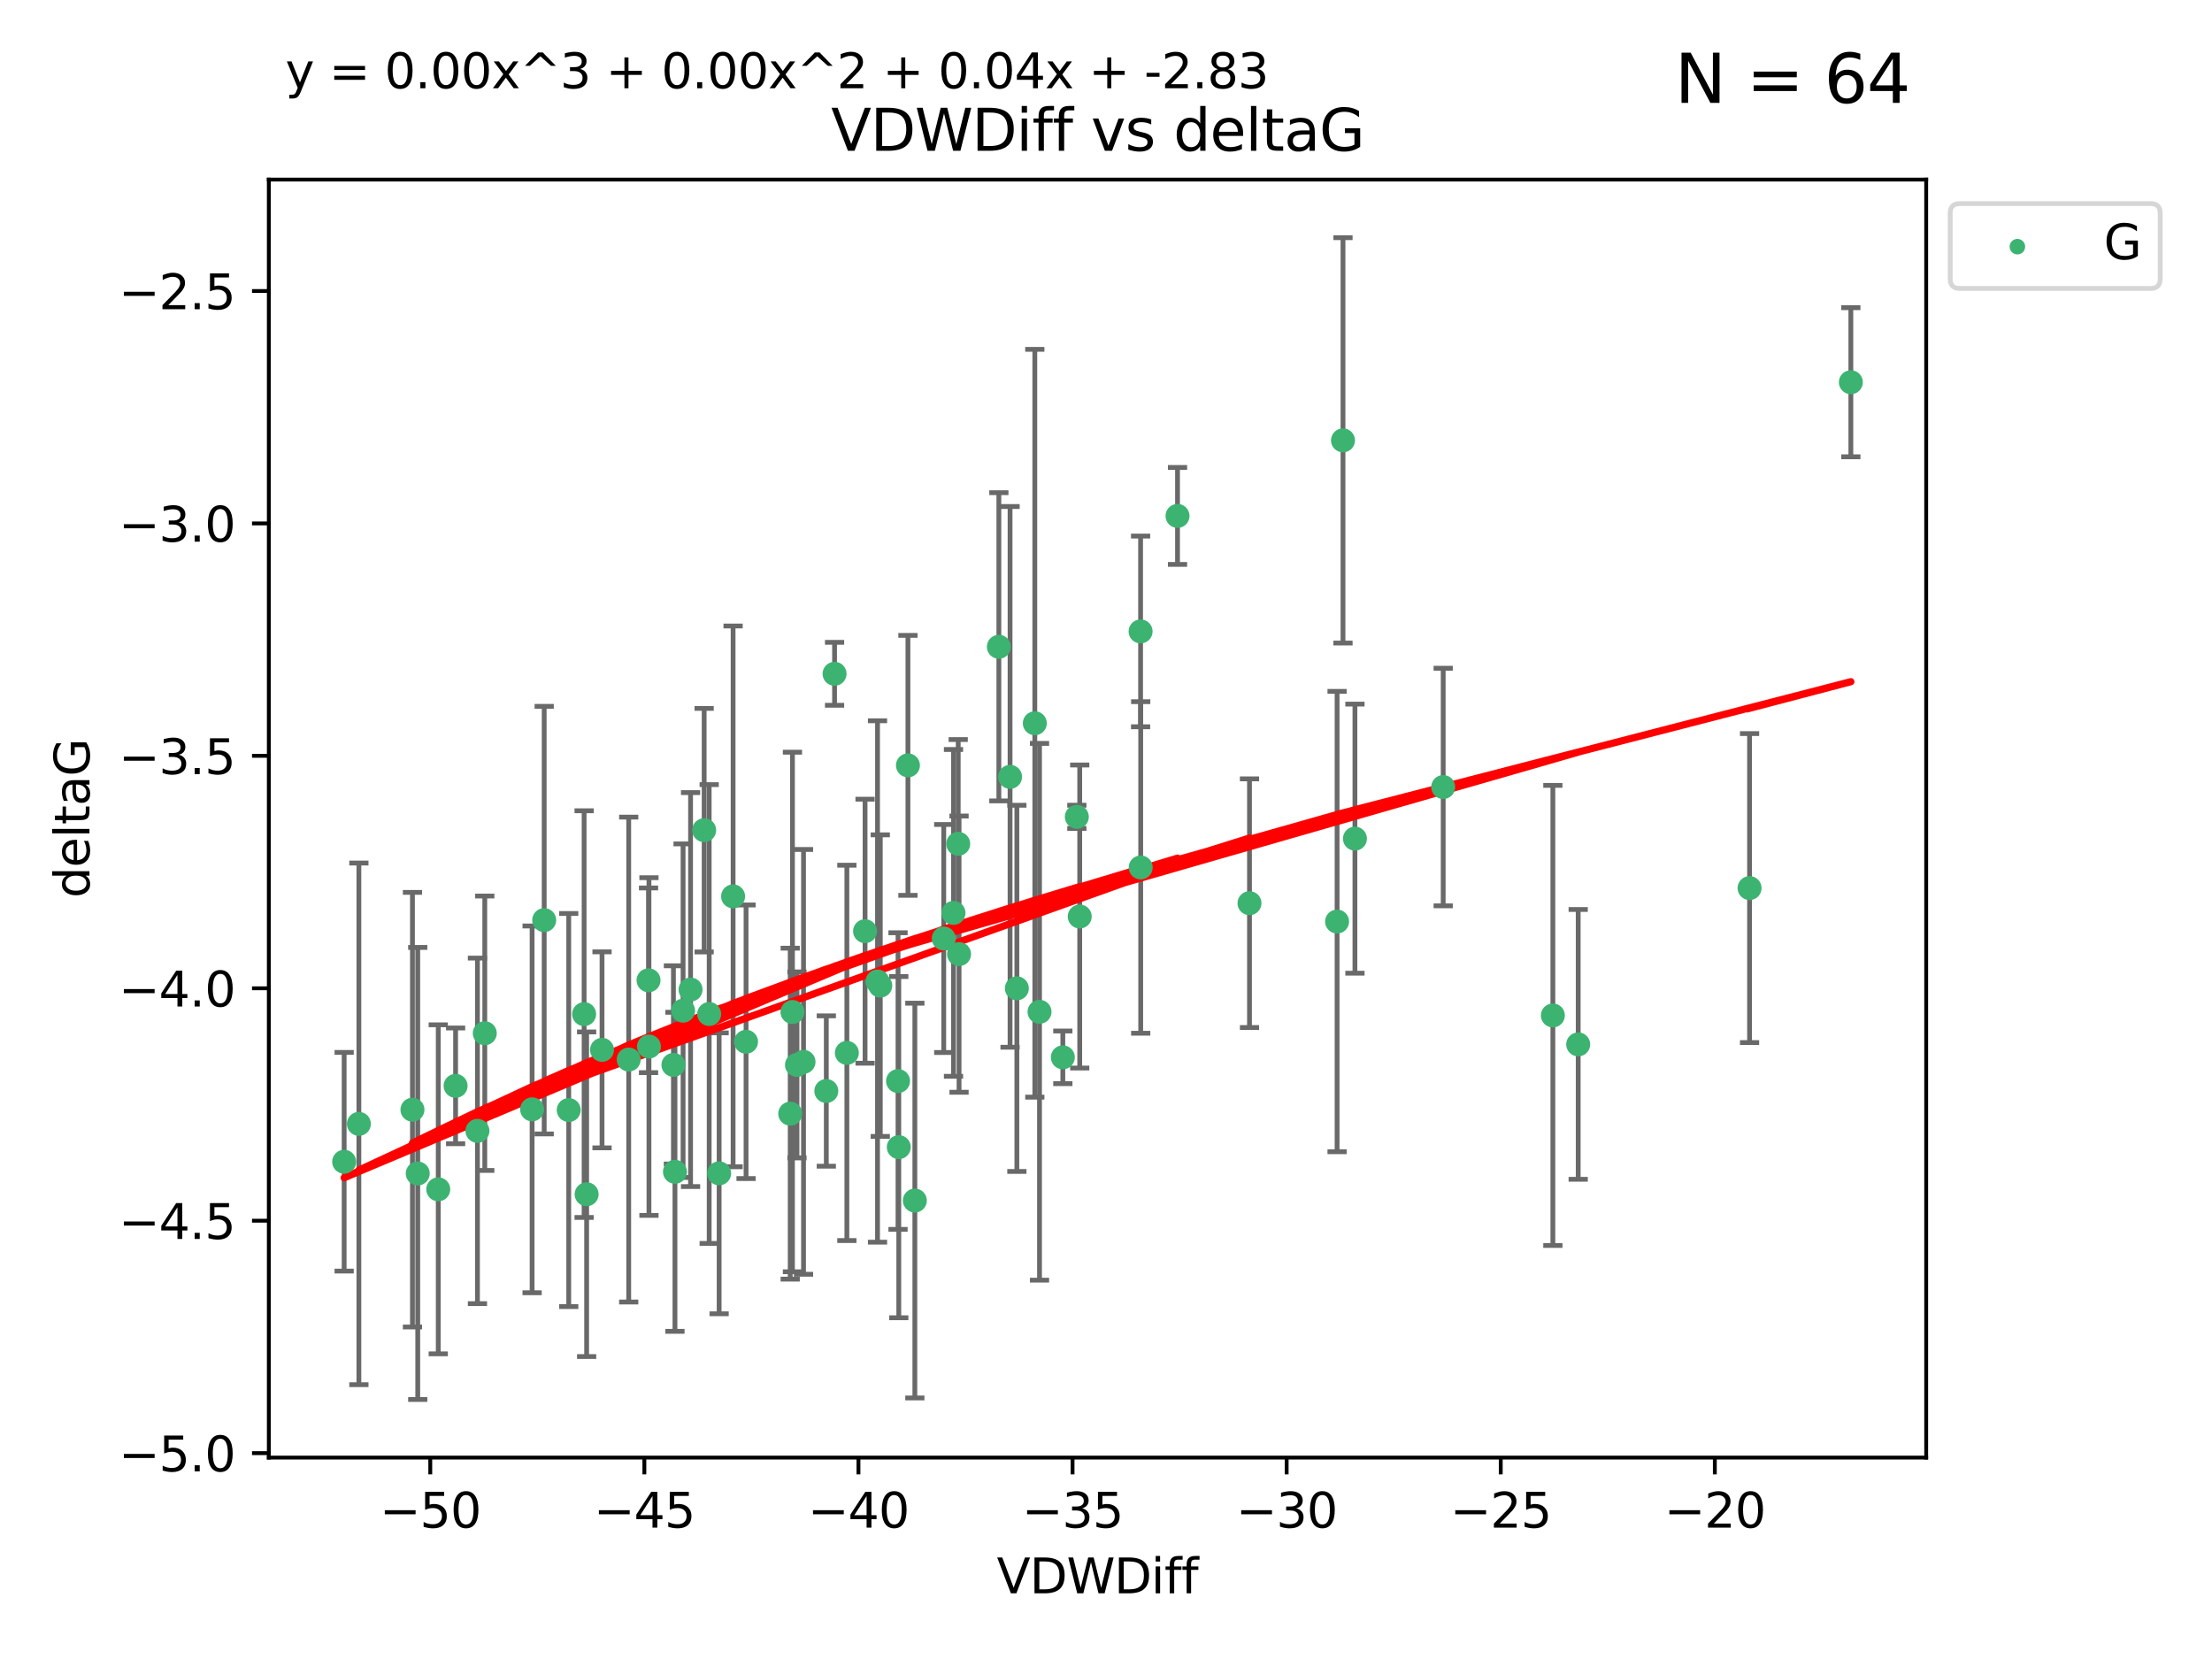 <?xml version="1.0" encoding="utf-8" standalone="no"?>
<!DOCTYPE svg PUBLIC "-//W3C//DTD SVG 1.1//EN"
  "http://www.w3.org/Graphics/SVG/1.1/DTD/svg11.dtd">
<svg xmlns:xlink="http://www.w3.org/1999/xlink" width="460.8pt" height="345.6pt" viewBox="0 0 460.8 345.6" xmlns="http://www.w3.org/2000/svg" version="1.1">
 <defs>
  <style type="text/css">*{stroke-linejoin: round; stroke-linecap: butt}</style>
 </defs>
 <g id="figure_1">
  <g id="patch_1">
   <path d="M 0 345.6 
L 460.8 345.6 
L 460.8 0 
L 0 0 
z
" style="fill: #ffffff"/>
  </g>
  <g id="axes_1">
   <g id="patch_2">
    <path d="M 56 303.64 
L 401.26 303.64 
L 401.26 37.411 
L 56 37.411 
z
" style="fill: #ffffff"/>
   </g>
   <g id="PathCollection_1">
    <defs>
     <path id="m1d4389c6a2" d="M 0 1.118 
C 0.297 1.118 0.581 1 0.791 0.791 
C 1 0.581 1.118 0.297 1.118 0 
C 1.118 -0.297 1 -0.581 0.791 -0.791 
C 0.581 -1 0.297 -1.118 0 -1.118 
C -0.297 -1.118 -0.581 -1 -0.791 -0.791 
C -1 -0.581 -1.118 -0.297 -1.118 0 
C -1.118 0.297 -1 0.581 -0.791 0.791 
C -0.581 1 -0.297 1.118 0 1.118 
z
" style="stroke: #3cb371"/>
    </defs>
    <g clip-path="url(#p4279c9189e)">
     <use xlink:href="#m1d4389c6a2" x="140.288" y="221.839" style="fill: #3cb371; stroke: #3cb371"/>
     <use xlink:href="#m1d4389c6a2" x="87.023" y="244.454" style="fill: #3cb371; stroke: #3cb371"/>
     <use xlink:href="#m1d4389c6a2" x="99.461" y="235.581" style="fill: #3cb371; stroke: #3cb371"/>
     <use xlink:href="#m1d4389c6a2" x="143.857" y="206.146" style="fill: #3cb371; stroke: #3cb371"/>
     <use xlink:href="#m1d4389c6a2" x="135.191" y="218.017" style="fill: #3cb371; stroke: #3cb371"/>
     <use xlink:href="#m1d4389c6a2" x="130.972" y="220.725" style="fill: #3cb371; stroke: #3cb371"/>
     <use xlink:href="#m1d4389c6a2" x="74.762" y="234.121" style="fill: #3cb371; stroke: #3cb371"/>
     <use xlink:href="#m1d4389c6a2" x="166.025" y="221.839" style="fill: #3cb371; stroke: #3cb371"/>
     <use xlink:href="#m1d4389c6a2" x="187.233" y="238.972" style="fill: #3cb371; stroke: #3cb371"/>
     <use xlink:href="#m1d4389c6a2" x="71.694" y="242.013" style="fill: #3cb371; stroke: #3cb371"/>
     <use xlink:href="#m1d4389c6a2" x="142.299" y="210.541" style="fill: #3cb371; stroke: #3cb371"/>
     <use xlink:href="#m1d4389c6a2" x="140.607" y="244.106" style="fill: #3cb371; stroke: #3cb371"/>
     <use xlink:href="#m1d4389c6a2" x="110.846" y="231.1" style="fill: #3cb371; stroke: #3cb371"/>
     <use xlink:href="#m1d4389c6a2" x="91.296" y="247.757" style="fill: #3cb371; stroke: #3cb371"/>
     <use xlink:href="#m1d4389c6a2" x="152.717" y="186.729" style="fill: #3cb371; stroke: #3cb371"/>
     <use xlink:href="#m1d4389c6a2" x="180.207" y="193.984" style="fill: #3cb371; stroke: #3cb371"/>
     <use xlink:href="#m1d4389c6a2" x="165.082" y="210.816" style="fill: #3cb371; stroke: #3cb371"/>
     <use xlink:href="#m1d4389c6a2" x="125.414" y="218.701" style="fill: #3cb371; stroke: #3cb371"/>
     <use xlink:href="#m1d4389c6a2" x="85.921" y="231.169" style="fill: #3cb371; stroke: #3cb371"/>
     <use xlink:href="#m1d4389c6a2" x="155.416" y="217.019" style="fill: #3cb371; stroke: #3cb371"/>
     <use xlink:href="#m1d4389c6a2" x="167.389" y="221.206" style="fill: #3cb371; stroke: #3cb371"/>
     <use xlink:href="#m1d4389c6a2" x="187.077" y="225.206" style="fill: #3cb371; stroke: #3cb371"/>
     <use xlink:href="#m1d4389c6a2" x="113.366" y="191.682" style="fill: #3cb371; stroke: #3cb371"/>
     <use xlink:href="#m1d4389c6a2" x="118.477" y="231.244" style="fill: #3cb371; stroke: #3cb371"/>
     <use xlink:href="#m1d4389c6a2" x="147.735" y="211.237" style="fill: #3cb371; stroke: #3cb371"/>
     <use xlink:href="#m1d4389c6a2" x="146.689" y="172.942" style="fill: #3cb371; stroke: #3cb371"/>
     <use xlink:href="#m1d4389c6a2" x="172.135" y="227.278" style="fill: #3cb371; stroke: #3cb371"/>
     <use xlink:href="#m1d4389c6a2" x="100.987" y="215.242" style="fill: #3cb371; stroke: #3cb371"/>
     <use xlink:href="#m1d4389c6a2" x="164.616" y="231.996" style="fill: #3cb371; stroke: #3cb371"/>
     <use xlink:href="#m1d4389c6a2" x="260.291" y="188.152" style="fill: #3cb371; stroke: #3cb371"/>
     <use xlink:href="#m1d4389c6a2" x="94.91" y="226.203" style="fill: #3cb371; stroke: #3cb371"/>
     <use xlink:href="#m1d4389c6a2" x="121.682" y="211.258" style="fill: #3cb371; stroke: #3cb371"/>
     <use xlink:href="#m1d4389c6a2" x="122.206" y="248.785" style="fill: #3cb371; stroke: #3cb371"/>
     <use xlink:href="#m1d4389c6a2" x="149.809" y="244.427" style="fill: #3cb371; stroke: #3cb371"/>
     <use xlink:href="#m1d4389c6a2" x="224.926" y="190.925" style="fill: #3cb371; stroke: #3cb371"/>
     <use xlink:href="#m1d4389c6a2" x="208.082" y="134.737" style="fill: #3cb371; stroke: #3cb371"/>
     <use xlink:href="#m1d4389c6a2" x="237.606" y="131.536" style="fill: #3cb371; stroke: #3cb371"/>
     <use xlink:href="#m1d4389c6a2" x="182.802" y="204.459" style="fill: #3cb371; stroke: #3cb371"/>
     <use xlink:href="#m1d4389c6a2" x="221.407" y="220.259" style="fill: #3cb371; stroke: #3cb371"/>
     <use xlink:href="#m1d4389c6a2" x="199.79" y="198.764" style="fill: #3cb371; stroke: #3cb371"/>
     <use xlink:href="#m1d4389c6a2" x="176.417" y="219.335" style="fill: #3cb371; stroke: #3cb371"/>
     <use xlink:href="#m1d4389c6a2" x="190.58" y="250.1" style="fill: #3cb371; stroke: #3cb371"/>
     <use xlink:href="#m1d4389c6a2" x="237.63" y="180.705" style="fill: #3cb371; stroke: #3cb371"/>
     <use xlink:href="#m1d4389c6a2" x="196.599" y="195.507" style="fill: #3cb371; stroke: #3cb371"/>
     <use xlink:href="#m1d4389c6a2" x="135.102" y="204.216" style="fill: #3cb371; stroke: #3cb371"/>
     <use xlink:href="#m1d4389c6a2" x="211.831" y="205.891" style="fill: #3cb371; stroke: #3cb371"/>
     <use xlink:href="#m1d4389c6a2" x="183.379" y="205.324" style="fill: #3cb371; stroke: #3cb371"/>
     <use xlink:href="#m1d4389c6a2" x="300.644" y="163.954" style="fill: #3cb371; stroke: #3cb371"/>
     <use xlink:href="#m1d4389c6a2" x="199.614" y="175.78" style="fill: #3cb371; stroke: #3cb371"/>
     <use xlink:href="#m1d4389c6a2" x="215.57" y="150.666" style="fill: #3cb371; stroke: #3cb371"/>
     <use xlink:href="#m1d4389c6a2" x="328.768" y="217.565" style="fill: #3cb371; stroke: #3cb371"/>
     <use xlink:href="#m1d4389c6a2" x="173.855" y="140.365" style="fill: #3cb371; stroke: #3cb371"/>
     <use xlink:href="#m1d4389c6a2" x="245.299" y="107.475" style="fill: #3cb371; stroke: #3cb371"/>
     <use xlink:href="#m1d4389c6a2" x="198.632" y="190.172" style="fill: #3cb371; stroke: #3cb371"/>
     <use xlink:href="#m1d4389c6a2" x="210.414" y="161.836" style="fill: #3cb371; stroke: #3cb371"/>
     <use xlink:href="#m1d4389c6a2" x="189.14" y="159.439" style="fill: #3cb371; stroke: #3cb371"/>
     <use xlink:href="#m1d4389c6a2" x="224.324" y="170.16" style="fill: #3cb371; stroke: #3cb371"/>
     <use xlink:href="#m1d4389c6a2" x="216.551" y="210.775" style="fill: #3cb371; stroke: #3cb371"/>
     <use xlink:href="#m1d4389c6a2" x="279.769" y="91.737" style="fill: #3cb371; stroke: #3cb371"/>
     <use xlink:href="#m1d4389c6a2" x="278.539" y="191.977" style="fill: #3cb371; stroke: #3cb371"/>
     <use xlink:href="#m1d4389c6a2" x="323.49" y="211.534" style="fill: #3cb371; stroke: #3cb371"/>
     <use xlink:href="#m1d4389c6a2" x="282.259" y="174.704" style="fill: #3cb371; stroke: #3cb371"/>
     <use xlink:href="#m1d4389c6a2" x="385.566" y="79.626" style="fill: #3cb371; stroke: #3cb371"/>
     <use xlink:href="#m1d4389c6a2" x="364.466" y="185.004" style="fill: #3cb371; stroke: #3cb371"/>
    </g>
   </g>
   <g id="matplotlib.axis_1">
    <g id="xtick_1">
     <g id="line2d_1">
      <defs>
       <path id="mc6b9c4110a" d="M 0 0 
L 0 3.5 
" style="stroke: #000000; stroke-width: 0.8"/>
      </defs>
      <g>
       <use xlink:href="#mc6b9c4110a" x="89.633" y="303.64" style="stroke: #000000; stroke-width: 0.8"/>
      </g>
     </g>
     <g id="text_1">
      <!-- −50 -->
      <g transform="translate(79.08 318.238)scale(0.1 -0.1)">
       <defs>
        <path id="DejaVuSans-2212" d="M 678 2272 
L 4684 2272 
L 4684 1741 
L 678 1741 
L 678 2272 
z
" transform="scale(0.016)"/>
        <path id="DejaVuSans-35" d="M 691 4666 
L 3169 4666 
L 3169 4134 
L 1269 4134 
L 1269 2991 
Q 1406 3038 1543 3061 
Q 1681 3084 1819 3084 
Q 2600 3084 3056 2656 
Q 3513 2228 3513 1497 
Q 3513 744 3044 326 
Q 2575 -91 1722 -91 
Q 1428 -91 1123 -41 
Q 819 9 494 109 
L 494 744 
Q 775 591 1075 516 
Q 1375 441 1709 441 
Q 2250 441 2565 725 
Q 2881 1009 2881 1497 
Q 2881 1984 2565 2268 
Q 2250 2553 1709 2553 
Q 1456 2553 1204 2497 
Q 953 2441 691 2322 
L 691 4666 
z
" transform="scale(0.016)"/>
        <path id="DejaVuSans-30" d="M 2034 4250 
Q 1547 4250 1301 3770 
Q 1056 3291 1056 2328 
Q 1056 1369 1301 889 
Q 1547 409 2034 409 
Q 2525 409 2770 889 
Q 3016 1369 3016 2328 
Q 3016 3291 2770 3770 
Q 2525 4250 2034 4250 
z
M 2034 4750 
Q 2819 4750 3233 4129 
Q 3647 3509 3647 2328 
Q 3647 1150 3233 529 
Q 2819 -91 2034 -91 
Q 1250 -91 836 529 
Q 422 1150 422 2328 
Q 422 3509 836 4129 
Q 1250 4750 2034 4750 
z
" transform="scale(0.016)"/>
       </defs>
       <use xlink:href="#DejaVuSans-2212"/>
       <use xlink:href="#DejaVuSans-35" x="83.789"/>
       <use xlink:href="#DejaVuSans-30" x="147.412"/>
      </g>
     </g>
    </g>
    <g id="xtick_2">
     <g id="line2d_2">
      <g>
       <use xlink:href="#mc6b9c4110a" x="134.232" y="303.64" style="stroke: #000000; stroke-width: 0.8"/>
      </g>
     </g>
     <g id="text_2">
      <!-- −45 -->
      <g transform="translate(123.68 318.238)scale(0.1 -0.1)">
       <defs>
        <path id="DejaVuSans-34" d="M 2419 4116 
L 825 1625 
L 2419 1625 
L 2419 4116 
z
M 2253 4666 
L 3047 4666 
L 3047 1625 
L 3713 1625 
L 3713 1100 
L 3047 1100 
L 3047 0 
L 2419 0 
L 2419 1100 
L 313 1100 
L 313 1709 
L 2253 4666 
z
" transform="scale(0.016)"/>
       </defs>
       <use xlink:href="#DejaVuSans-2212"/>
       <use xlink:href="#DejaVuSans-34" x="83.789"/>
       <use xlink:href="#DejaVuSans-35" x="147.412"/>
      </g>
     </g>
    </g>
    <g id="xtick_3">
     <g id="line2d_3">
      <g>
       <use xlink:href="#mc6b9c4110a" x="178.832" y="303.64" style="stroke: #000000; stroke-width: 0.8"/>
      </g>
     </g>
     <g id="text_3">
      <!-- −40 -->
      <g transform="translate(168.28 318.238)scale(0.1 -0.1)">
       <use xlink:href="#DejaVuSans-2212"/>
       <use xlink:href="#DejaVuSans-34" x="83.789"/>
       <use xlink:href="#DejaVuSans-30" x="147.412"/>
      </g>
     </g>
    </g>
    <g id="xtick_4">
     <g id="line2d_4">
      <g>
       <use xlink:href="#mc6b9c4110a" x="223.432" y="303.64" style="stroke: #000000; stroke-width: 0.8"/>
      </g>
     </g>
     <g id="text_4">
      <!-- −35 -->
      <g transform="translate(212.88 318.238)scale(0.1 -0.1)">
       <defs>
        <path id="DejaVuSans-33" d="M 2597 2516 
Q 3050 2419 3304 2112 
Q 3559 1806 3559 1356 
Q 3559 666 3084 287 
Q 2609 -91 1734 -91 
Q 1441 -91 1130 -33 
Q 819 25 488 141 
L 488 750 
Q 750 597 1062 519 
Q 1375 441 1716 441 
Q 2309 441 2620 675 
Q 2931 909 2931 1356 
Q 2931 1769 2642 2001 
Q 2353 2234 1838 2234 
L 1294 2234 
L 1294 2753 
L 1863 2753 
Q 2328 2753 2575 2939 
Q 2822 3125 2822 3475 
Q 2822 3834 2567 4026 
Q 2313 4219 1838 4219 
Q 1578 4219 1281 4162 
Q 984 4106 628 3988 
L 628 4550 
Q 988 4650 1302 4700 
Q 1616 4750 1894 4750 
Q 2613 4750 3031 4423 
Q 3450 4097 3450 3541 
Q 3450 3153 3228 2886 
Q 3006 2619 2597 2516 
z
" transform="scale(0.016)"/>
       </defs>
       <use xlink:href="#DejaVuSans-2212"/>
       <use xlink:href="#DejaVuSans-33" x="83.789"/>
       <use xlink:href="#DejaVuSans-35" x="147.412"/>
      </g>
     </g>
    </g>
    <g id="xtick_5">
     <g id="line2d_5">
      <g>
       <use xlink:href="#mc6b9c4110a" x="268.032" y="303.64" style="stroke: #000000; stroke-width: 0.8"/>
      </g>
     </g>
     <g id="text_5">
      <!-- −30 -->
      <g transform="translate(257.479 318.238)scale(0.1 -0.1)">
       <use xlink:href="#DejaVuSans-2212"/>
       <use xlink:href="#DejaVuSans-33" x="83.789"/>
       <use xlink:href="#DejaVuSans-30" x="147.412"/>
      </g>
     </g>
    </g>
    <g id="xtick_6">
     <g id="line2d_6">
      <g>
       <use xlink:href="#mc6b9c4110a" x="312.631" y="303.64" style="stroke: #000000; stroke-width: 0.8"/>
      </g>
     </g>
     <g id="text_6">
      <!-- −25 -->
      <g transform="translate(302.079 318.238)scale(0.1 -0.1)">
       <defs>
        <path id="DejaVuSans-32" d="M 1228 531 
L 3431 531 
L 3431 0 
L 469 0 
L 469 531 
Q 828 903 1448 1529 
Q 2069 2156 2228 2338 
Q 2531 2678 2651 2914 
Q 2772 3150 2772 3378 
Q 2772 3750 2511 3984 
Q 2250 4219 1831 4219 
Q 1534 4219 1204 4116 
Q 875 4013 500 3803 
L 500 4441 
Q 881 4594 1212 4672 
Q 1544 4750 1819 4750 
Q 2544 4750 2975 4387 
Q 3406 4025 3406 3419 
Q 3406 3131 3298 2873 
Q 3191 2616 2906 2266 
Q 2828 2175 2409 1742 
Q 1991 1309 1228 531 
z
" transform="scale(0.016)"/>
       </defs>
       <use xlink:href="#DejaVuSans-2212"/>
       <use xlink:href="#DejaVuSans-32" x="83.789"/>
       <use xlink:href="#DejaVuSans-35" x="147.412"/>
      </g>
     </g>
    </g>
    <g id="xtick_7">
     <g id="line2d_7">
      <g>
       <use xlink:href="#mc6b9c4110a" x="357.231" y="303.64" style="stroke: #000000; stroke-width: 0.8"/>
      </g>
     </g>
     <g id="text_7">
      <!-- −20 -->
      <g transform="translate(346.679 318.238)scale(0.1 -0.1)">
       <use xlink:href="#DejaVuSans-2212"/>
       <use xlink:href="#DejaVuSans-32" x="83.789"/>
       <use xlink:href="#DejaVuSans-30" x="147.412"/>
      </g>
     </g>
    </g>
    <g id="text_8">
     <!-- VDWDiff -->
     <g transform="translate(207.657 331.917)scale(0.1 -0.1)">
      <defs>
       <path id="DejaVuSans-56" d="M 1831 0 
L 50 4666 
L 709 4666 
L 2188 738 
L 3669 4666 
L 4325 4666 
L 2547 0 
L 1831 0 
z
" transform="scale(0.016)"/>
       <path id="DejaVuSans-44" d="M 1259 4147 
L 1259 519 
L 2022 519 
Q 2988 519 3436 956 
Q 3884 1394 3884 2338 
Q 3884 3275 3436 3711 
Q 2988 4147 2022 4147 
L 1259 4147 
z
M 628 4666 
L 1925 4666 
Q 3281 4666 3915 4102 
Q 4550 3538 4550 2338 
Q 4550 1131 3912 565 
Q 3275 0 1925 0 
L 628 0 
L 628 4666 
z
" transform="scale(0.016)"/>
       <path id="DejaVuSans-57" d="M 213 4666 
L 850 4666 
L 1831 722 
L 2809 4666 
L 3519 4666 
L 4500 722 
L 5478 4666 
L 6119 4666 
L 4947 0 
L 4153 0 
L 3169 4050 
L 2175 0 
L 1381 0 
L 213 4666 
z
" transform="scale(0.016)"/>
       <path id="DejaVuSans-69" d="M 603 3500 
L 1178 3500 
L 1178 0 
L 603 0 
L 603 3500 
z
M 603 4863 
L 1178 4863 
L 1178 4134 
L 603 4134 
L 603 4863 
z
" transform="scale(0.016)"/>
       <path id="DejaVuSans-66" d="M 2375 4863 
L 2375 4384 
L 1825 4384 
Q 1516 4384 1395 4259 
Q 1275 4134 1275 3809 
L 1275 3500 
L 2222 3500 
L 2222 3053 
L 1275 3053 
L 1275 0 
L 697 0 
L 697 3053 
L 147 3053 
L 147 3500 
L 697 3500 
L 697 3744 
Q 697 4328 969 4595 
Q 1241 4863 1831 4863 
L 2375 4863 
z
" transform="scale(0.016)"/>
      </defs>
      <use xlink:href="#DejaVuSans-56"/>
      <use xlink:href="#DejaVuSans-44" x="68.408"/>
      <use xlink:href="#DejaVuSans-57" x="145.41"/>
      <use xlink:href="#DejaVuSans-44" x="244.287"/>
      <use xlink:href="#DejaVuSans-69" x="321.289"/>
      <use xlink:href="#DejaVuSans-66" x="349.072"/>
      <use xlink:href="#DejaVuSans-66" x="384.277"/>
     </g>
    </g>
   </g>
   <g id="matplotlib.axis_2">
    <g id="ytick_1">
     <g id="line2d_8">
      <defs>
       <path id="mb379859c62" d="M 0 0 
L -3.5 0 
" style="stroke: #000000; stroke-width: 0.8"/>
      </defs>
      <g>
       <use xlink:href="#mb379859c62" x="56" y="302.714" style="stroke: #000000; stroke-width: 0.8"/>
      </g>
     </g>
     <g id="text_9">
      <!-- −5.0 -->
      <g transform="translate(24.717 306.513)scale(0.1 -0.1)">
       <defs>
        <path id="DejaVuSans-2e" d="M 684 794 
L 1344 794 
L 1344 0 
L 684 0 
L 684 794 
z
" transform="scale(0.016)"/>
       </defs>
       <use xlink:href="#DejaVuSans-2212"/>
       <use xlink:href="#DejaVuSans-35" x="83.789"/>
       <use xlink:href="#DejaVuSans-2e" x="147.412"/>
       <use xlink:href="#DejaVuSans-30" x="179.199"/>
      </g>
     </g>
    </g>
    <g id="ytick_2">
     <g id="line2d_9">
      <g>
       <use xlink:href="#mb379859c62" x="56" y="254.295" style="stroke: #000000; stroke-width: 0.8"/>
      </g>
     </g>
     <g id="text_10">
      <!-- −4.5 -->
      <g transform="translate(24.717 258.094)scale(0.1 -0.1)">
       <use xlink:href="#DejaVuSans-2212"/>
       <use xlink:href="#DejaVuSans-34" x="83.789"/>
       <use xlink:href="#DejaVuSans-2e" x="147.412"/>
       <use xlink:href="#DejaVuSans-35" x="179.199"/>
      </g>
     </g>
    </g>
    <g id="ytick_3">
     <g id="line2d_10">
      <g>
       <use xlink:href="#mb379859c62" x="56" y="205.876" style="stroke: #000000; stroke-width: 0.8"/>
      </g>
     </g>
     <g id="text_11">
      <!-- −4.0 -->
      <g transform="translate(24.717 209.675)scale(0.1 -0.1)">
       <use xlink:href="#DejaVuSans-2212"/>
       <use xlink:href="#DejaVuSans-34" x="83.789"/>
       <use xlink:href="#DejaVuSans-2e" x="147.412"/>
       <use xlink:href="#DejaVuSans-30" x="179.199"/>
      </g>
     </g>
    </g>
    <g id="ytick_4">
     <g id="line2d_11">
      <g>
       <use xlink:href="#mb379859c62" x="56" y="157.456" style="stroke: #000000; stroke-width: 0.8"/>
      </g>
     </g>
     <g id="text_12">
      <!-- −3.5 -->
      <g transform="translate(24.717 161.256)scale(0.1 -0.1)">
       <use xlink:href="#DejaVuSans-2212"/>
       <use xlink:href="#DejaVuSans-33" x="83.789"/>
       <use xlink:href="#DejaVuSans-2e" x="147.412"/>
       <use xlink:href="#DejaVuSans-35" x="179.199"/>
      </g>
     </g>
    </g>
    <g id="ytick_5">
     <g id="line2d_12">
      <g>
       <use xlink:href="#mb379859c62" x="56" y="109.037" style="stroke: #000000; stroke-width: 0.8"/>
      </g>
     </g>
     <g id="text_13">
      <!-- −3.0 -->
      <g transform="translate(24.717 112.837)scale(0.1 -0.1)">
       <use xlink:href="#DejaVuSans-2212"/>
       <use xlink:href="#DejaVuSans-33" x="83.789"/>
       <use xlink:href="#DejaVuSans-2e" x="147.412"/>
       <use xlink:href="#DejaVuSans-30" x="179.199"/>
      </g>
     </g>
    </g>
    <g id="ytick_6">
     <g id="line2d_13">
      <g>
       <use xlink:href="#mb379859c62" x="56" y="60.618" style="stroke: #000000; stroke-width: 0.8"/>
      </g>
     </g>
     <g id="text_14">
      <!-- −2.5 -->
      <g transform="translate(24.717 64.417)scale(0.1 -0.1)">
       <use xlink:href="#DejaVuSans-2212"/>
       <use xlink:href="#DejaVuSans-32" x="83.789"/>
       <use xlink:href="#DejaVuSans-2e" x="147.412"/>
       <use xlink:href="#DejaVuSans-35" x="179.199"/>
      </g>
     </g>
    </g>
    <g id="text_15">
     <!-- deltaG -->
     <g transform="translate(18.637 187.064)rotate(-90)scale(0.1 -0.1)">
      <defs>
       <path id="DejaVuSans-64" d="M 2906 2969 
L 2906 4863 
L 3481 4863 
L 3481 0 
L 2906 0 
L 2906 525 
Q 2725 213 2448 61 
Q 2172 -91 1784 -91 
Q 1150 -91 751 415 
Q 353 922 353 1747 
Q 353 2572 751 3078 
Q 1150 3584 1784 3584 
Q 2172 3584 2448 3432 
Q 2725 3281 2906 2969 
z
M 947 1747 
Q 947 1113 1208 752 
Q 1469 391 1925 391 
Q 2381 391 2643 752 
Q 2906 1113 2906 1747 
Q 2906 2381 2643 2742 
Q 2381 3103 1925 3103 
Q 1469 3103 1208 2742 
Q 947 2381 947 1747 
z
" transform="scale(0.016)"/>
       <path id="DejaVuSans-65" d="M 3597 1894 
L 3597 1613 
L 953 1613 
Q 991 1019 1311 708 
Q 1631 397 2203 397 
Q 2534 397 2845 478 
Q 3156 559 3463 722 
L 3463 178 
Q 3153 47 2828 -22 
Q 2503 -91 2169 -91 
Q 1331 -91 842 396 
Q 353 884 353 1716 
Q 353 2575 817 3079 
Q 1281 3584 2069 3584 
Q 2775 3584 3186 3129 
Q 3597 2675 3597 1894 
z
M 3022 2063 
Q 3016 2534 2758 2815 
Q 2500 3097 2075 3097 
Q 1594 3097 1305 2825 
Q 1016 2553 972 2059 
L 3022 2063 
z
" transform="scale(0.016)"/>
       <path id="DejaVuSans-6c" d="M 603 4863 
L 1178 4863 
L 1178 0 
L 603 0 
L 603 4863 
z
" transform="scale(0.016)"/>
       <path id="DejaVuSans-74" d="M 1172 4494 
L 1172 3500 
L 2356 3500 
L 2356 3053 
L 1172 3053 
L 1172 1153 
Q 1172 725 1289 603 
Q 1406 481 1766 481 
L 2356 481 
L 2356 0 
L 1766 0 
Q 1100 0 847 248 
Q 594 497 594 1153 
L 594 3053 
L 172 3053 
L 172 3500 
L 594 3500 
L 594 4494 
L 1172 4494 
z
" transform="scale(0.016)"/>
       <path id="DejaVuSans-61" d="M 2194 1759 
Q 1497 1759 1228 1600 
Q 959 1441 959 1056 
Q 959 750 1161 570 
Q 1363 391 1709 391 
Q 2188 391 2477 730 
Q 2766 1069 2766 1631 
L 2766 1759 
L 2194 1759 
z
M 3341 1997 
L 3341 0 
L 2766 0 
L 2766 531 
Q 2569 213 2275 61 
Q 1981 -91 1556 -91 
Q 1019 -91 701 211 
Q 384 513 384 1019 
Q 384 1609 779 1909 
Q 1175 2209 1959 2209 
L 2766 2209 
L 2766 2266 
Q 2766 2663 2505 2880 
Q 2244 3097 1772 3097 
Q 1472 3097 1187 3025 
Q 903 2953 641 2809 
L 641 3341 
Q 956 3463 1253 3523 
Q 1550 3584 1831 3584 
Q 2591 3584 2966 3190 
Q 3341 2797 3341 1997 
z
" transform="scale(0.016)"/>
       <path id="DejaVuSans-47" d="M 3809 666 
L 3809 1919 
L 2778 1919 
L 2778 2438 
L 4434 2438 
L 4434 434 
Q 4069 175 3628 42 
Q 3188 -91 2688 -91 
Q 1594 -91 976 548 
Q 359 1188 359 2328 
Q 359 3472 976 4111 
Q 1594 4750 2688 4750 
Q 3144 4750 3555 4637 
Q 3966 4525 4313 4306 
L 4313 3634 
Q 3963 3931 3569 4081 
Q 3175 4231 2741 4231 
Q 1884 4231 1454 3753 
Q 1025 3275 1025 2328 
Q 1025 1384 1454 906 
Q 1884 428 2741 428 
Q 3075 428 3337 486 
Q 3600 544 3809 666 
z
" transform="scale(0.016)"/>
      </defs>
      <use xlink:href="#DejaVuSans-64"/>
      <use xlink:href="#DejaVuSans-65" x="63.477"/>
      <use xlink:href="#DejaVuSans-6c" x="125"/>
      <use xlink:href="#DejaVuSans-74" x="152.783"/>
      <use xlink:href="#DejaVuSans-61" x="191.992"/>
      <use xlink:href="#DejaVuSans-47" x="253.271"/>
     </g>
    </g>
   </g>
   <g id="LineCollection_1">
    <path d="M 140.288 242.486 
L 140.288 201.192 
" clip-path="url(#p4279c9189e)" style="fill: none; stroke: #696969"/>
    <path d="M 87.023 291.539 
L 87.023 197.37 
" clip-path="url(#p4279c9189e)" style="fill: none; stroke: #696969"/>
    <path d="M 99.461 271.571 
L 99.461 199.591 
" clip-path="url(#p4279c9189e)" style="fill: none; stroke: #696969"/>
    <path d="M 143.857 247.18 
L 143.857 165.112 
" clip-path="url(#p4279c9189e)" style="fill: none; stroke: #696969"/>
    <path d="M 135.191 253.19 
L 135.191 182.843 
" clip-path="url(#p4279c9189e)" style="fill: none; stroke: #696969"/>
    <path d="M 130.972 271.233 
L 130.972 170.216 
" clip-path="url(#p4279c9189e)" style="fill: none; stroke: #696969"/>
    <path d="M 74.762 288.458 
L 74.762 179.784 
" clip-path="url(#p4279c9189e)" style="fill: none; stroke: #696969"/>
    <path d="M 166.025 241.213 
L 166.025 202.465 
" clip-path="url(#p4279c9189e)" style="fill: none; stroke: #696969"/>
    <path d="M 187.233 274.512 
L 187.233 203.431 
" clip-path="url(#p4279c9189e)" style="fill: none; stroke: #696969"/>
    <path d="M 71.694 264.791 
L 71.694 219.236 
" clip-path="url(#p4279c9189e)" style="fill: none; stroke: #696969"/>
    <path d="M 142.299 245.285 
L 142.299 175.796 
" clip-path="url(#p4279c9189e)" style="fill: none; stroke: #696969"/>
    <path d="M 140.607 277.338 
L 140.607 210.875 
" clip-path="url(#p4279c9189e)" style="fill: none; stroke: #696969"/>
    <path d="M 110.846 269.304 
L 110.846 192.895 
" clip-path="url(#p4279c9189e)" style="fill: none; stroke: #696969"/>
    <path d="M 91.296 282.027 
L 91.296 213.486 
" clip-path="url(#p4279c9189e)" style="fill: none; stroke: #696969"/>
    <path d="M 152.717 243.055 
L 152.717 130.404 
" clip-path="url(#p4279c9189e)" style="fill: none; stroke: #696969"/>
    <path d="M 180.207 221.488 
L 180.207 166.48 
" clip-path="url(#p4279c9189e)" style="fill: none; stroke: #696969"/>
    <path d="M 165.082 264.935 
L 165.082 156.697 
" clip-path="url(#p4279c9189e)" style="fill: none; stroke: #696969"/>
    <path d="M 125.414 239.121 
L 125.414 198.282 
" clip-path="url(#p4279c9189e)" style="fill: none; stroke: #696969"/>
    <path d="M 85.921 276.437 
L 85.921 185.901 
" clip-path="url(#p4279c9189e)" style="fill: none; stroke: #696969"/>
    <path d="M 155.416 245.515 
L 155.416 188.524 
" clip-path="url(#p4279c9189e)" style="fill: none; stroke: #696969"/>
    <path d="M 167.389 265.453 
L 167.389 176.958 
" clip-path="url(#p4279c9189e)" style="fill: none; stroke: #696969"/>
    <path d="M 187.077 256.103 
L 187.077 194.31 
" clip-path="url(#p4279c9189e)" style="fill: none; stroke: #696969"/>
    <path d="M 113.366 236.221 
L 113.366 147.143 
" clip-path="url(#p4279c9189e)" style="fill: none; stroke: #696969"/>
    <path d="M 118.477 272.186 
L 118.477 190.302 
" clip-path="url(#p4279c9189e)" style="fill: none; stroke: #696969"/>
    <path d="M 147.735 259.022 
L 147.735 163.451 
" clip-path="url(#p4279c9189e)" style="fill: none; stroke: #696969"/>
    <path d="M 146.689 198.311 
L 146.689 147.573 
" clip-path="url(#p4279c9189e)" style="fill: none; stroke: #696969"/>
    <path d="M 172.135 242.937 
L 172.135 211.62 
" clip-path="url(#p4279c9189e)" style="fill: none; stroke: #696969"/>
    <path d="M 100.987 243.822 
L 100.987 186.661 
" clip-path="url(#p4279c9189e)" style="fill: none; stroke: #696969"/>
    <path d="M 164.616 266.465 
L 164.616 197.526 
" clip-path="url(#p4279c9189e)" style="fill: none; stroke: #696969"/>
    <path d="M 260.291 214.056 
L 260.291 162.249 
" clip-path="url(#p4279c9189e)" style="fill: none; stroke: #696969"/>
    <path d="M 94.91 238.261 
L 94.91 214.145 
" clip-path="url(#p4279c9189e)" style="fill: none; stroke: #696969"/>
    <path d="M 121.682 253.617 
L 121.682 168.899 
" clip-path="url(#p4279c9189e)" style="fill: none; stroke: #696969"/>
    <path d="M 122.206 282.594 
L 122.206 214.976 
" clip-path="url(#p4279c9189e)" style="fill: none; stroke: #696969"/>
    <path d="M 149.809 273.681 
L 149.809 215.173 
" clip-path="url(#p4279c9189e)" style="fill: none; stroke: #696969"/>
    <path d="M 224.926 222.489 
L 224.926 159.361 
" clip-path="url(#p4279c9189e)" style="fill: none; stroke: #696969"/>
    <path d="M 208.082 166.836 
L 208.082 102.638 
" clip-path="url(#p4279c9189e)" style="fill: none; stroke: #696969"/>
    <path d="M 237.606 151.399 
L 237.606 111.672 
" clip-path="url(#p4279c9189e)" style="fill: none; stroke: #696969"/>
    <path d="M 182.802 258.768 
L 182.802 150.151 
" clip-path="url(#p4279c9189e)" style="fill: none; stroke: #696969"/>
    <path d="M 221.407 225.744 
L 221.407 214.775 
" clip-path="url(#p4279c9189e)" style="fill: none; stroke: #696969"/>
    <path d="M 199.79 227.537 
L 199.79 169.991 
" clip-path="url(#p4279c9189e)" style="fill: none; stroke: #696969"/>
    <path d="M 176.417 258.429 
L 176.417 180.24 
" clip-path="url(#p4279c9189e)" style="fill: none; stroke: #696969"/>
    <path d="M 190.58 291.218 
L 190.58 208.983 
" clip-path="url(#p4279c9189e)" style="fill: none; stroke: #696969"/>
    <path d="M 237.63 215.241 
L 237.63 146.169 
" clip-path="url(#p4279c9189e)" style="fill: none; stroke: #696969"/>
    <path d="M 196.599 219.255 
L 196.599 171.758 
" clip-path="url(#p4279c9189e)" style="fill: none; stroke: #696969"/>
    <path d="M 135.102 223.451 
L 135.102 184.98 
" clip-path="url(#p4279c9189e)" style="fill: none; stroke: #696969"/>
    <path d="M 211.831 244.031 
L 211.831 167.751 
" clip-path="url(#p4279c9189e)" style="fill: none; stroke: #696969"/>
    <path d="M 183.379 236.737 
L 183.379 173.91 
" clip-path="url(#p4279c9189e)" style="fill: none; stroke: #696969"/>
    <path d="M 300.644 188.697 
L 300.644 139.212 
" clip-path="url(#p4279c9189e)" style="fill: none; stroke: #696969"/>
    <path d="M 199.614 197.499 
L 199.614 154.062 
" clip-path="url(#p4279c9189e)" style="fill: none; stroke: #696969"/>
    <path d="M 215.57 228.555 
L 215.57 72.778 
" clip-path="url(#p4279c9189e)" style="fill: none; stroke: #696969"/>
    <path d="M 328.768 245.666 
L 328.768 189.464 
" clip-path="url(#p4279c9189e)" style="fill: none; stroke: #696969"/>
    <path d="M 173.855 146.921 
L 173.855 133.808 
" clip-path="url(#p4279c9189e)" style="fill: none; stroke: #696969"/>
    <path d="M 245.299 117.575 
L 245.299 97.375 
" clip-path="url(#p4279c9189e)" style="fill: none; stroke: #696969"/>
    <path d="M 198.632 224.211 
L 198.632 156.133 
" clip-path="url(#p4279c9189e)" style="fill: none; stroke: #696969"/>
    <path d="M 210.414 218.157 
L 210.414 105.515 
" clip-path="url(#p4279c9189e)" style="fill: none; stroke: #696969"/>
    <path d="M 189.14 186.517 
L 189.14 132.36 
" clip-path="url(#p4279c9189e)" style="fill: none; stroke: #696969"/>
    <path d="M 224.324 172.577 
L 224.324 167.743 
" clip-path="url(#p4279c9189e)" style="fill: none; stroke: #696969"/>
    <path d="M 216.551 266.683 
L 216.551 154.866 
" clip-path="url(#p4279c9189e)" style="fill: none; stroke: #696969"/>
    <path d="M 279.769 133.961 
L 279.769 49.513 
" clip-path="url(#p4279c9189e)" style="fill: none; stroke: #696969"/>
    <path d="M 278.539 239.933 
L 278.539 144.021 
" clip-path="url(#p4279c9189e)" style="fill: none; stroke: #696969"/>
    <path d="M 323.49 259.458 
L 323.49 163.611 
" clip-path="url(#p4279c9189e)" style="fill: none; stroke: #696969"/>
    <path d="M 282.259 202.73 
L 282.259 146.678 
" clip-path="url(#p4279c9189e)" style="fill: none; stroke: #696969"/>
    <path d="M 385.566 95.16 
L 385.566 64.092 
" clip-path="url(#p4279c9189e)" style="fill: none; stroke: #696969"/>
    <path d="M 364.466 217.186 
L 364.466 152.823 
" clip-path="url(#p4279c9189e)" style="fill: none; stroke: #696969"/>
   </g>
   <g id="line2d_14">
    <defs>
     <path id="mcdf3e0ae6f" d="M 2 0 
L -2 -0 
" style="stroke: #696969"/>
    </defs>
    <g clip-path="url(#p4279c9189e)">
     <use xlink:href="#mcdf3e0ae6f" x="140.288" y="242.486" style="fill: #696969; stroke: #696969"/>
     <use xlink:href="#mcdf3e0ae6f" x="87.023" y="291.539" style="fill: #696969; stroke: #696969"/>
     <use xlink:href="#mcdf3e0ae6f" x="99.461" y="271.571" style="fill: #696969; stroke: #696969"/>
     <use xlink:href="#mcdf3e0ae6f" x="143.857" y="247.18" style="fill: #696969; stroke: #696969"/>
     <use xlink:href="#mcdf3e0ae6f" x="135.191" y="253.19" style="fill: #696969; stroke: #696969"/>
     <use xlink:href="#mcdf3e0ae6f" x="130.972" y="271.233" style="fill: #696969; stroke: #696969"/>
     <use xlink:href="#mcdf3e0ae6f" x="74.762" y="288.458" style="fill: #696969; stroke: #696969"/>
     <use xlink:href="#mcdf3e0ae6f" x="166.025" y="241.213" style="fill: #696969; stroke: #696969"/>
     <use xlink:href="#mcdf3e0ae6f" x="187.233" y="274.512" style="fill: #696969; stroke: #696969"/>
     <use xlink:href="#mcdf3e0ae6f" x="71.694" y="264.791" style="fill: #696969; stroke: #696969"/>
     <use xlink:href="#mcdf3e0ae6f" x="142.299" y="245.285" style="fill: #696969; stroke: #696969"/>
     <use xlink:href="#mcdf3e0ae6f" x="140.607" y="277.338" style="fill: #696969; stroke: #696969"/>
     <use xlink:href="#mcdf3e0ae6f" x="110.846" y="269.304" style="fill: #696969; stroke: #696969"/>
     <use xlink:href="#mcdf3e0ae6f" x="91.296" y="282.027" style="fill: #696969; stroke: #696969"/>
     <use xlink:href="#mcdf3e0ae6f" x="152.717" y="243.055" style="fill: #696969; stroke: #696969"/>
     <use xlink:href="#mcdf3e0ae6f" x="180.207" y="221.488" style="fill: #696969; stroke: #696969"/>
     <use xlink:href="#mcdf3e0ae6f" x="165.082" y="264.935" style="fill: #696969; stroke: #696969"/>
     <use xlink:href="#mcdf3e0ae6f" x="125.414" y="239.121" style="fill: #696969; stroke: #696969"/>
     <use xlink:href="#mcdf3e0ae6f" x="85.921" y="276.437" style="fill: #696969; stroke: #696969"/>
     <use xlink:href="#mcdf3e0ae6f" x="155.416" y="245.515" style="fill: #696969; stroke: #696969"/>
     <use xlink:href="#mcdf3e0ae6f" x="167.389" y="265.453" style="fill: #696969; stroke: #696969"/>
     <use xlink:href="#mcdf3e0ae6f" x="187.077" y="256.103" style="fill: #696969; stroke: #696969"/>
     <use xlink:href="#mcdf3e0ae6f" x="113.366" y="236.221" style="fill: #696969; stroke: #696969"/>
     <use xlink:href="#mcdf3e0ae6f" x="118.477" y="272.186" style="fill: #696969; stroke: #696969"/>
     <use xlink:href="#mcdf3e0ae6f" x="147.735" y="259.022" style="fill: #696969; stroke: #696969"/>
     <use xlink:href="#mcdf3e0ae6f" x="146.689" y="198.311" style="fill: #696969; stroke: #696969"/>
     <use xlink:href="#mcdf3e0ae6f" x="172.135" y="242.937" style="fill: #696969; stroke: #696969"/>
     <use xlink:href="#mcdf3e0ae6f" x="100.987" y="243.822" style="fill: #696969; stroke: #696969"/>
     <use xlink:href="#mcdf3e0ae6f" x="164.616" y="266.465" style="fill: #696969; stroke: #696969"/>
     <use xlink:href="#mcdf3e0ae6f" x="260.291" y="214.056" style="fill: #696969; stroke: #696969"/>
     <use xlink:href="#mcdf3e0ae6f" x="94.91" y="238.261" style="fill: #696969; stroke: #696969"/>
     <use xlink:href="#mcdf3e0ae6f" x="121.682" y="253.617" style="fill: #696969; stroke: #696969"/>
     <use xlink:href="#mcdf3e0ae6f" x="122.206" y="282.594" style="fill: #696969; stroke: #696969"/>
     <use xlink:href="#mcdf3e0ae6f" x="149.809" y="273.681" style="fill: #696969; stroke: #696969"/>
     <use xlink:href="#mcdf3e0ae6f" x="224.926" y="222.489" style="fill: #696969; stroke: #696969"/>
     <use xlink:href="#mcdf3e0ae6f" x="208.082" y="166.836" style="fill: #696969; stroke: #696969"/>
     <use xlink:href="#mcdf3e0ae6f" x="237.606" y="151.399" style="fill: #696969; stroke: #696969"/>
     <use xlink:href="#mcdf3e0ae6f" x="182.802" y="258.768" style="fill: #696969; stroke: #696969"/>
     <use xlink:href="#mcdf3e0ae6f" x="221.407" y="225.744" style="fill: #696969; stroke: #696969"/>
     <use xlink:href="#mcdf3e0ae6f" x="199.79" y="227.537" style="fill: #696969; stroke: #696969"/>
     <use xlink:href="#mcdf3e0ae6f" x="176.417" y="258.429" style="fill: #696969; stroke: #696969"/>
     <use xlink:href="#mcdf3e0ae6f" x="190.58" y="291.218" style="fill: #696969; stroke: #696969"/>
     <use xlink:href="#mcdf3e0ae6f" x="237.63" y="215.241" style="fill: #696969; stroke: #696969"/>
     <use xlink:href="#mcdf3e0ae6f" x="196.599" y="219.255" style="fill: #696969; stroke: #696969"/>
     <use xlink:href="#mcdf3e0ae6f" x="135.102" y="223.451" style="fill: #696969; stroke: #696969"/>
     <use xlink:href="#mcdf3e0ae6f" x="211.831" y="244.031" style="fill: #696969; stroke: #696969"/>
     <use xlink:href="#mcdf3e0ae6f" x="183.379" y="236.737" style="fill: #696969; stroke: #696969"/>
     <use xlink:href="#mcdf3e0ae6f" x="300.644" y="188.697" style="fill: #696969; stroke: #696969"/>
     <use xlink:href="#mcdf3e0ae6f" x="199.614" y="197.499" style="fill: #696969; stroke: #696969"/>
     <use xlink:href="#mcdf3e0ae6f" x="215.57" y="228.555" style="fill: #696969; stroke: #696969"/>
     <use xlink:href="#mcdf3e0ae6f" x="328.768" y="245.666" style="fill: #696969; stroke: #696969"/>
     <use xlink:href="#mcdf3e0ae6f" x="173.855" y="146.921" style="fill: #696969; stroke: #696969"/>
     <use xlink:href="#mcdf3e0ae6f" x="245.299" y="117.575" style="fill: #696969; stroke: #696969"/>
     <use xlink:href="#mcdf3e0ae6f" x="198.632" y="224.211" style="fill: #696969; stroke: #696969"/>
     <use xlink:href="#mcdf3e0ae6f" x="210.414" y="218.157" style="fill: #696969; stroke: #696969"/>
     <use xlink:href="#mcdf3e0ae6f" x="189.14" y="186.517" style="fill: #696969; stroke: #696969"/>
     <use xlink:href="#mcdf3e0ae6f" x="224.324" y="172.577" style="fill: #696969; stroke: #696969"/>
     <use xlink:href="#mcdf3e0ae6f" x="216.551" y="266.683" style="fill: #696969; stroke: #696969"/>
     <use xlink:href="#mcdf3e0ae6f" x="279.769" y="133.961" style="fill: #696969; stroke: #696969"/>
     <use xlink:href="#mcdf3e0ae6f" x="278.539" y="239.933" style="fill: #696969; stroke: #696969"/>
     <use xlink:href="#mcdf3e0ae6f" x="323.49" y="259.458" style="fill: #696969; stroke: #696969"/>
     <use xlink:href="#mcdf3e0ae6f" x="282.259" y="202.73" style="fill: #696969; stroke: #696969"/>
     <use xlink:href="#mcdf3e0ae6f" x="385.566" y="95.16" style="fill: #696969; stroke: #696969"/>
     <use xlink:href="#mcdf3e0ae6f" x="364.466" y="217.186" style="fill: #696969; stroke: #696969"/>
    </g>
   </g>
   <g id="line2d_15">
    <g clip-path="url(#p4279c9189e)">
     <use xlink:href="#mcdf3e0ae6f" x="140.288" y="201.192" style="fill: #696969; stroke: #696969"/>
     <use xlink:href="#mcdf3e0ae6f" x="87.023" y="197.37" style="fill: #696969; stroke: #696969"/>
     <use xlink:href="#mcdf3e0ae6f" x="99.461" y="199.591" style="fill: #696969; stroke: #696969"/>
     <use xlink:href="#mcdf3e0ae6f" x="143.857" y="165.112" style="fill: #696969; stroke: #696969"/>
     <use xlink:href="#mcdf3e0ae6f" x="135.191" y="182.843" style="fill: #696969; stroke: #696969"/>
     <use xlink:href="#mcdf3e0ae6f" x="130.972" y="170.216" style="fill: #696969; stroke: #696969"/>
     <use xlink:href="#mcdf3e0ae6f" x="74.762" y="179.784" style="fill: #696969; stroke: #696969"/>
     <use xlink:href="#mcdf3e0ae6f" x="166.025" y="202.465" style="fill: #696969; stroke: #696969"/>
     <use xlink:href="#mcdf3e0ae6f" x="187.233" y="203.431" style="fill: #696969; stroke: #696969"/>
     <use xlink:href="#mcdf3e0ae6f" x="71.694" y="219.236" style="fill: #696969; stroke: #696969"/>
     <use xlink:href="#mcdf3e0ae6f" x="142.299" y="175.796" style="fill: #696969; stroke: #696969"/>
     <use xlink:href="#mcdf3e0ae6f" x="140.607" y="210.875" style="fill: #696969; stroke: #696969"/>
     <use xlink:href="#mcdf3e0ae6f" x="110.846" y="192.895" style="fill: #696969; stroke: #696969"/>
     <use xlink:href="#mcdf3e0ae6f" x="91.296" y="213.486" style="fill: #696969; stroke: #696969"/>
     <use xlink:href="#mcdf3e0ae6f" x="152.717" y="130.404" style="fill: #696969; stroke: #696969"/>
     <use xlink:href="#mcdf3e0ae6f" x="180.207" y="166.48" style="fill: #696969; stroke: #696969"/>
     <use xlink:href="#mcdf3e0ae6f" x="165.082" y="156.697" style="fill: #696969; stroke: #696969"/>
     <use xlink:href="#mcdf3e0ae6f" x="125.414" y="198.282" style="fill: #696969; stroke: #696969"/>
     <use xlink:href="#mcdf3e0ae6f" x="85.921" y="185.901" style="fill: #696969; stroke: #696969"/>
     <use xlink:href="#mcdf3e0ae6f" x="155.416" y="188.524" style="fill: #696969; stroke: #696969"/>
     <use xlink:href="#mcdf3e0ae6f" x="167.389" y="176.958" style="fill: #696969; stroke: #696969"/>
     <use xlink:href="#mcdf3e0ae6f" x="187.077" y="194.31" style="fill: #696969; stroke: #696969"/>
     <use xlink:href="#mcdf3e0ae6f" x="113.366" y="147.143" style="fill: #696969; stroke: #696969"/>
     <use xlink:href="#mcdf3e0ae6f" x="118.477" y="190.302" style="fill: #696969; stroke: #696969"/>
     <use xlink:href="#mcdf3e0ae6f" x="147.735" y="163.451" style="fill: #696969; stroke: #696969"/>
     <use xlink:href="#mcdf3e0ae6f" x="146.689" y="147.573" style="fill: #696969; stroke: #696969"/>
     <use xlink:href="#mcdf3e0ae6f" x="172.135" y="211.62" style="fill: #696969; stroke: #696969"/>
     <use xlink:href="#mcdf3e0ae6f" x="100.987" y="186.661" style="fill: #696969; stroke: #696969"/>
     <use xlink:href="#mcdf3e0ae6f" x="164.616" y="197.526" style="fill: #696969; stroke: #696969"/>
     <use xlink:href="#mcdf3e0ae6f" x="260.291" y="162.249" style="fill: #696969; stroke: #696969"/>
     <use xlink:href="#mcdf3e0ae6f" x="94.91" y="214.145" style="fill: #696969; stroke: #696969"/>
     <use xlink:href="#mcdf3e0ae6f" x="121.682" y="168.899" style="fill: #696969; stroke: #696969"/>
     <use xlink:href="#mcdf3e0ae6f" x="122.206" y="214.976" style="fill: #696969; stroke: #696969"/>
     <use xlink:href="#mcdf3e0ae6f" x="149.809" y="215.173" style="fill: #696969; stroke: #696969"/>
     <use xlink:href="#mcdf3e0ae6f" x="224.926" y="159.361" style="fill: #696969; stroke: #696969"/>
     <use xlink:href="#mcdf3e0ae6f" x="208.082" y="102.638" style="fill: #696969; stroke: #696969"/>
     <use xlink:href="#mcdf3e0ae6f" x="237.606" y="111.672" style="fill: #696969; stroke: #696969"/>
     <use xlink:href="#mcdf3e0ae6f" x="182.802" y="150.151" style="fill: #696969; stroke: #696969"/>
     <use xlink:href="#mcdf3e0ae6f" x="221.407" y="214.775" style="fill: #696969; stroke: #696969"/>
     <use xlink:href="#mcdf3e0ae6f" x="199.79" y="169.991" style="fill: #696969; stroke: #696969"/>
     <use xlink:href="#mcdf3e0ae6f" x="176.417" y="180.24" style="fill: #696969; stroke: #696969"/>
     <use xlink:href="#mcdf3e0ae6f" x="190.58" y="208.983" style="fill: #696969; stroke: #696969"/>
     <use xlink:href="#mcdf3e0ae6f" x="237.63" y="146.169" style="fill: #696969; stroke: #696969"/>
     <use xlink:href="#mcdf3e0ae6f" x="196.599" y="171.758" style="fill: #696969; stroke: #696969"/>
     <use xlink:href="#mcdf3e0ae6f" x="135.102" y="184.98" style="fill: #696969; stroke: #696969"/>
     <use xlink:href="#mcdf3e0ae6f" x="211.831" y="167.751" style="fill: #696969; stroke: #696969"/>
     <use xlink:href="#mcdf3e0ae6f" x="183.379" y="173.91" style="fill: #696969; stroke: #696969"/>
     <use xlink:href="#mcdf3e0ae6f" x="300.644" y="139.212" style="fill: #696969; stroke: #696969"/>
     <use xlink:href="#mcdf3e0ae6f" x="199.614" y="154.062" style="fill: #696969; stroke: #696969"/>
     <use xlink:href="#mcdf3e0ae6f" x="215.57" y="72.778" style="fill: #696969; stroke: #696969"/>
     <use xlink:href="#mcdf3e0ae6f" x="328.768" y="189.464" style="fill: #696969; stroke: #696969"/>
     <use xlink:href="#mcdf3e0ae6f" x="173.855" y="133.808" style="fill: #696969; stroke: #696969"/>
     <use xlink:href="#mcdf3e0ae6f" x="245.299" y="97.375" style="fill: #696969; stroke: #696969"/>
     <use xlink:href="#mcdf3e0ae6f" x="198.632" y="156.133" style="fill: #696969; stroke: #696969"/>
     <use xlink:href="#mcdf3e0ae6f" x="210.414" y="105.515" style="fill: #696969; stroke: #696969"/>
     <use xlink:href="#mcdf3e0ae6f" x="189.14" y="132.36" style="fill: #696969; stroke: #696969"/>
     <use xlink:href="#mcdf3e0ae6f" x="224.324" y="167.743" style="fill: #696969; stroke: #696969"/>
     <use xlink:href="#mcdf3e0ae6f" x="216.551" y="154.866" style="fill: #696969; stroke: #696969"/>
     <use xlink:href="#mcdf3e0ae6f" x="279.769" y="49.513" style="fill: #696969; stroke: #696969"/>
     <use xlink:href="#mcdf3e0ae6f" x="278.539" y="144.021" style="fill: #696969; stroke: #696969"/>
     <use xlink:href="#mcdf3e0ae6f" x="323.49" y="163.611" style="fill: #696969; stroke: #696969"/>
     <use xlink:href="#mcdf3e0ae6f" x="282.259" y="146.678" style="fill: #696969; stroke: #696969"/>
     <use xlink:href="#mcdf3e0ae6f" x="385.566" y="64.092" style="fill: #696969; stroke: #696969"/>
     <use xlink:href="#mcdf3e0ae6f" x="364.466" y="152.823" style="fill: #696969; stroke: #696969"/>
    </g>
   </g>
   <g id="line2d_16">
    <path d="M 140.288 213.887 
L 87.023 237.564 
L 99.461 231.583 
L 143.857 212.469 
L 135.191 215.945 
L 130.972 217.681 
L 74.762 243.756 
L 166.025 204.076 
L 187.233 196.655 
L 71.694 245.354 
L 142.299 213.086 
L 140.607 213.759 
L 110.846 226.36 
L 91.296 235.476 
L 152.717 209.031 
L 180.207 199.053 
L 165.082 204.419 
L 125.414 220.01 
L 85.921 238.108 
L 155.416 208.006 
L 167.389 203.582 
L 187.077 196.708 
L 113.366 225.236 
L 118.477 222.989 
L 147.735 210.95 
L 146.689 211.357 
L 172.135 201.88 
L 100.987 230.869 
L 164.616 204.589 
L 260.291 174.582 
L 94.91 233.737 
L 121.682 221.602 
L 122.206 221.378 
L 149.809 210.146 
L 224.926 184.697 
L 208.082 189.866 
L 237.606 180.967 
L 182.802 198.16 
L 221.407 185.756 
L 199.79 192.511 
L 176.417 200.37 
L 190.58 195.534 
L 237.63 180.96 
L 196.599 193.548 
L 135.102 215.982 
L 211.831 188.693 
L 183.379 197.963 
L 300.644 163.882 
L 199.614 192.568 
L 215.57 187.536 
L 328.768 156.689 
L 173.855 201.271 
L 245.299 178.763 
L 198.632 192.886 
L 210.414 189.135 
L 189.14 196.015 
L 224.324 184.877 
L 216.551 187.235 
L 279.769 169.335 
L 278.539 169.661 
L 323.49 158.032 
L 282.259 168.677 
L 385.566 142.009 
L 364.466 147.55 
" clip-path="url(#p4279c9189e)" style="fill: none; stroke: #ff0000; stroke-width: 1.5; stroke-linecap: square"/>
   </g>
   <g id="line2d_17">
    <defs>
     <path id="m18cfd14c00" d="M 0 2 
C 0.53 2 1.039 1.789 1.414 1.414 
C 1.789 1.039 2 0.53 2 0 
C 2 -0.53 1.789 -1.039 1.414 -1.414 
C 1.039 -1.789 0.53 -2 0 -2 
C -0.53 -2 -1.039 -1.789 -1.414 -1.414 
C -1.789 -1.039 -2 -0.53 -2 0 
C -2 0.53 -1.789 1.039 -1.414 1.414 
C -1.039 1.789 -0.53 2 0 2 
z
" style="stroke: #3cb371"/>
    </defs>
    <g clip-path="url(#p4279c9189e)">
     <use xlink:href="#m18cfd14c00" x="140.288" y="221.839" style="fill: #3cb371; stroke: #3cb371"/>
     <use xlink:href="#m18cfd14c00" x="87.023" y="244.454" style="fill: #3cb371; stroke: #3cb371"/>
     <use xlink:href="#m18cfd14c00" x="99.461" y="235.581" style="fill: #3cb371; stroke: #3cb371"/>
     <use xlink:href="#m18cfd14c00" x="143.857" y="206.146" style="fill: #3cb371; stroke: #3cb371"/>
     <use xlink:href="#m18cfd14c00" x="135.191" y="218.017" style="fill: #3cb371; stroke: #3cb371"/>
     <use xlink:href="#m18cfd14c00" x="130.972" y="220.725" style="fill: #3cb371; stroke: #3cb371"/>
     <use xlink:href="#m18cfd14c00" x="74.762" y="234.121" style="fill: #3cb371; stroke: #3cb371"/>
     <use xlink:href="#m18cfd14c00" x="166.025" y="221.839" style="fill: #3cb371; stroke: #3cb371"/>
     <use xlink:href="#m18cfd14c00" x="187.233" y="238.972" style="fill: #3cb371; stroke: #3cb371"/>
     <use xlink:href="#m18cfd14c00" x="71.694" y="242.013" style="fill: #3cb371; stroke: #3cb371"/>
     <use xlink:href="#m18cfd14c00" x="142.299" y="210.541" style="fill: #3cb371; stroke: #3cb371"/>
     <use xlink:href="#m18cfd14c00" x="140.607" y="244.106" style="fill: #3cb371; stroke: #3cb371"/>
     <use xlink:href="#m18cfd14c00" x="110.846" y="231.1" style="fill: #3cb371; stroke: #3cb371"/>
     <use xlink:href="#m18cfd14c00" x="91.296" y="247.757" style="fill: #3cb371; stroke: #3cb371"/>
     <use xlink:href="#m18cfd14c00" x="152.717" y="186.729" style="fill: #3cb371; stroke: #3cb371"/>
     <use xlink:href="#m18cfd14c00" x="180.207" y="193.984" style="fill: #3cb371; stroke: #3cb371"/>
     <use xlink:href="#m18cfd14c00" x="165.082" y="210.816" style="fill: #3cb371; stroke: #3cb371"/>
     <use xlink:href="#m18cfd14c00" x="125.414" y="218.701" style="fill: #3cb371; stroke: #3cb371"/>
     <use xlink:href="#m18cfd14c00" x="85.921" y="231.169" style="fill: #3cb371; stroke: #3cb371"/>
     <use xlink:href="#m18cfd14c00" x="155.416" y="217.019" style="fill: #3cb371; stroke: #3cb371"/>
     <use xlink:href="#m18cfd14c00" x="167.389" y="221.206" style="fill: #3cb371; stroke: #3cb371"/>
     <use xlink:href="#m18cfd14c00" x="187.077" y="225.206" style="fill: #3cb371; stroke: #3cb371"/>
     <use xlink:href="#m18cfd14c00" x="113.366" y="191.682" style="fill: #3cb371; stroke: #3cb371"/>
     <use xlink:href="#m18cfd14c00" x="118.477" y="231.244" style="fill: #3cb371; stroke: #3cb371"/>
     <use xlink:href="#m18cfd14c00" x="147.735" y="211.237" style="fill: #3cb371; stroke: #3cb371"/>
     <use xlink:href="#m18cfd14c00" x="146.689" y="172.942" style="fill: #3cb371; stroke: #3cb371"/>
     <use xlink:href="#m18cfd14c00" x="172.135" y="227.278" style="fill: #3cb371; stroke: #3cb371"/>
     <use xlink:href="#m18cfd14c00" x="100.987" y="215.242" style="fill: #3cb371; stroke: #3cb371"/>
     <use xlink:href="#m18cfd14c00" x="164.616" y="231.996" style="fill: #3cb371; stroke: #3cb371"/>
     <use xlink:href="#m18cfd14c00" x="260.291" y="188.152" style="fill: #3cb371; stroke: #3cb371"/>
     <use xlink:href="#m18cfd14c00" x="94.91" y="226.203" style="fill: #3cb371; stroke: #3cb371"/>
     <use xlink:href="#m18cfd14c00" x="121.682" y="211.258" style="fill: #3cb371; stroke: #3cb371"/>
     <use xlink:href="#m18cfd14c00" x="122.206" y="248.785" style="fill: #3cb371; stroke: #3cb371"/>
     <use xlink:href="#m18cfd14c00" x="149.809" y="244.427" style="fill: #3cb371; stroke: #3cb371"/>
     <use xlink:href="#m18cfd14c00" x="224.926" y="190.925" style="fill: #3cb371; stroke: #3cb371"/>
     <use xlink:href="#m18cfd14c00" x="208.082" y="134.737" style="fill: #3cb371; stroke: #3cb371"/>
     <use xlink:href="#m18cfd14c00" x="237.606" y="131.536" style="fill: #3cb371; stroke: #3cb371"/>
     <use xlink:href="#m18cfd14c00" x="182.802" y="204.459" style="fill: #3cb371; stroke: #3cb371"/>
     <use xlink:href="#m18cfd14c00" x="221.407" y="220.259" style="fill: #3cb371; stroke: #3cb371"/>
     <use xlink:href="#m18cfd14c00" x="199.79" y="198.764" style="fill: #3cb371; stroke: #3cb371"/>
     <use xlink:href="#m18cfd14c00" x="176.417" y="219.335" style="fill: #3cb371; stroke: #3cb371"/>
     <use xlink:href="#m18cfd14c00" x="190.58" y="250.1" style="fill: #3cb371; stroke: #3cb371"/>
     <use xlink:href="#m18cfd14c00" x="237.63" y="180.705" style="fill: #3cb371; stroke: #3cb371"/>
     <use xlink:href="#m18cfd14c00" x="196.599" y="195.507" style="fill: #3cb371; stroke: #3cb371"/>
     <use xlink:href="#m18cfd14c00" x="135.102" y="204.216" style="fill: #3cb371; stroke: #3cb371"/>
     <use xlink:href="#m18cfd14c00" x="211.831" y="205.891" style="fill: #3cb371; stroke: #3cb371"/>
     <use xlink:href="#m18cfd14c00" x="183.379" y="205.324" style="fill: #3cb371; stroke: #3cb371"/>
     <use xlink:href="#m18cfd14c00" x="300.644" y="163.954" style="fill: #3cb371; stroke: #3cb371"/>
     <use xlink:href="#m18cfd14c00" x="199.614" y="175.78" style="fill: #3cb371; stroke: #3cb371"/>
     <use xlink:href="#m18cfd14c00" x="215.57" y="150.666" style="fill: #3cb371; stroke: #3cb371"/>
     <use xlink:href="#m18cfd14c00" x="328.768" y="217.565" style="fill: #3cb371; stroke: #3cb371"/>
     <use xlink:href="#m18cfd14c00" x="173.855" y="140.365" style="fill: #3cb371; stroke: #3cb371"/>
     <use xlink:href="#m18cfd14c00" x="245.299" y="107.475" style="fill: #3cb371; stroke: #3cb371"/>
     <use xlink:href="#m18cfd14c00" x="198.632" y="190.172" style="fill: #3cb371; stroke: #3cb371"/>
     <use xlink:href="#m18cfd14c00" x="210.414" y="161.836" style="fill: #3cb371; stroke: #3cb371"/>
     <use xlink:href="#m18cfd14c00" x="189.14" y="159.439" style="fill: #3cb371; stroke: #3cb371"/>
     <use xlink:href="#m18cfd14c00" x="224.324" y="170.16" style="fill: #3cb371; stroke: #3cb371"/>
     <use xlink:href="#m18cfd14c00" x="216.551" y="210.775" style="fill: #3cb371; stroke: #3cb371"/>
     <use xlink:href="#m18cfd14c00" x="279.769" y="91.737" style="fill: #3cb371; stroke: #3cb371"/>
     <use xlink:href="#m18cfd14c00" x="278.539" y="191.977" style="fill: #3cb371; stroke: #3cb371"/>
     <use xlink:href="#m18cfd14c00" x="323.49" y="211.534" style="fill: #3cb371; stroke: #3cb371"/>
     <use xlink:href="#m18cfd14c00" x="282.259" y="174.704" style="fill: #3cb371; stroke: #3cb371"/>
     <use xlink:href="#m18cfd14c00" x="385.566" y="79.626" style="fill: #3cb371; stroke: #3cb371"/>
     <use xlink:href="#m18cfd14c00" x="364.466" y="185.004" style="fill: #3cb371; stroke: #3cb371"/>
    </g>
   </g>
   <g id="patch_3">
    <path d="M 56 303.64 
L 56 37.411 
" style="fill: none; stroke: #000000; stroke-width: 0.8; stroke-linejoin: miter; stroke-linecap: square"/>
   </g>
   <g id="patch_4">
    <path d="M 401.26 303.64 
L 401.26 37.411 
" style="fill: none; stroke: #000000; stroke-width: 0.8; stroke-linejoin: miter; stroke-linecap: square"/>
   </g>
   <g id="patch_5">
    <path d="M 56 303.64 
L 401.26 303.64 
" style="fill: none; stroke: #000000; stroke-width: 0.8; stroke-linejoin: miter; stroke-linecap: square"/>
   </g>
   <g id="patch_6">
    <path d="M 56 37.411 
L 401.26 37.411 
" style="fill: none; stroke: #000000; stroke-width: 0.8; stroke-linejoin: miter; stroke-linecap: square"/>
   </g>
   <g id="text_16">
    <!-- N = 64 -->
    <g transform="translate(348.888 21.426)scale(0.14 -0.14)">
     <defs>
      <path id="DejaVuSans-4e" d="M 628 4666 
L 1478 4666 
L 3547 763 
L 3547 4666 
L 4159 4666 
L 4159 0 
L 3309 0 
L 1241 3903 
L 1241 0 
L 628 0 
L 628 4666 
z
" transform="scale(0.016)"/>
      <path id="DejaVuSans-20" transform="scale(0.016)"/>
      <path id="DejaVuSans-3d" d="M 678 2906 
L 4684 2906 
L 4684 2381 
L 678 2381 
L 678 2906 
z
M 678 1631 
L 4684 1631 
L 4684 1100 
L 678 1100 
L 678 1631 
z
" transform="scale(0.016)"/>
      <path id="DejaVuSans-36" d="M 2113 2584 
Q 1688 2584 1439 2293 
Q 1191 2003 1191 1497 
Q 1191 994 1439 701 
Q 1688 409 2113 409 
Q 2538 409 2786 701 
Q 3034 994 3034 1497 
Q 3034 2003 2786 2293 
Q 2538 2584 2113 2584 
z
M 3366 4563 
L 3366 3988 
Q 3128 4100 2886 4159 
Q 2644 4219 2406 4219 
Q 1781 4219 1451 3797 
Q 1122 3375 1075 2522 
Q 1259 2794 1537 2939 
Q 1816 3084 2150 3084 
Q 2853 3084 3261 2657 
Q 3669 2231 3669 1497 
Q 3669 778 3244 343 
Q 2819 -91 2113 -91 
Q 1303 -91 875 529 
Q 447 1150 447 2328 
Q 447 3434 972 4092 
Q 1497 4750 2381 4750 
Q 2619 4750 2861 4703 
Q 3103 4656 3366 4563 
z
" transform="scale(0.016)"/>
     </defs>
     <use xlink:href="#DejaVuSans-4e"/>
     <use xlink:href="#DejaVuSans-20" x="74.805"/>
     <use xlink:href="#DejaVuSans-3d" x="106.592"/>
     <use xlink:href="#DejaVuSans-20" x="190.381"/>
     <use xlink:href="#DejaVuSans-36" x="222.168"/>
     <use xlink:href="#DejaVuSans-34" x="285.791"/>
    </g>
   </g>
   <g id="text_17">
    <!-- y = 0.00x^3 + 0.00x^2 + 0.04x + -2.83 -->
    <g transform="translate(59.453 18.387)scale(0.1 -0.1)">
     <defs>
      <path id="DejaVuSans-79" d="M 2059 -325 
Q 1816 -950 1584 -1140 
Q 1353 -1331 966 -1331 
L 506 -1331 
L 506 -850 
L 844 -850 
Q 1081 -850 1212 -737 
Q 1344 -625 1503 -206 
L 1606 56 
L 191 3500 
L 800 3500 
L 1894 763 
L 2988 3500 
L 3597 3500 
L 2059 -325 
z
" transform="scale(0.016)"/>
      <path id="DejaVuSans-78" d="M 3513 3500 
L 2247 1797 
L 3578 0 
L 2900 0 
L 1881 1375 
L 863 0 
L 184 0 
L 1544 1831 
L 300 3500 
L 978 3500 
L 1906 2253 
L 2834 3500 
L 3513 3500 
z
" transform="scale(0.016)"/>
      <path id="DejaVuSans-5e" d="M 2988 4666 
L 4684 2925 
L 4056 2925 
L 2681 4159 
L 1306 2925 
L 678 2925 
L 2375 4666 
L 2988 4666 
z
" transform="scale(0.016)"/>
      <path id="DejaVuSans-2b" d="M 2944 4013 
L 2944 2272 
L 4684 2272 
L 4684 1741 
L 2944 1741 
L 2944 0 
L 2419 0 
L 2419 1741 
L 678 1741 
L 678 2272 
L 2419 2272 
L 2419 4013 
L 2944 4013 
z
" transform="scale(0.016)"/>
      <path id="DejaVuSans-2d" d="M 313 2009 
L 1997 2009 
L 1997 1497 
L 313 1497 
L 313 2009 
z
" transform="scale(0.016)"/>
      <path id="DejaVuSans-38" d="M 2034 2216 
Q 1584 2216 1326 1975 
Q 1069 1734 1069 1313 
Q 1069 891 1326 650 
Q 1584 409 2034 409 
Q 2484 409 2743 651 
Q 3003 894 3003 1313 
Q 3003 1734 2745 1975 
Q 2488 2216 2034 2216 
z
M 1403 2484 
Q 997 2584 770 2862 
Q 544 3141 544 3541 
Q 544 4100 942 4425 
Q 1341 4750 2034 4750 
Q 2731 4750 3128 4425 
Q 3525 4100 3525 3541 
Q 3525 3141 3298 2862 
Q 3072 2584 2669 2484 
Q 3125 2378 3379 2068 
Q 3634 1759 3634 1313 
Q 3634 634 3220 271 
Q 2806 -91 2034 -91 
Q 1263 -91 848 271 
Q 434 634 434 1313 
Q 434 1759 690 2068 
Q 947 2378 1403 2484 
z
M 1172 3481 
Q 1172 3119 1398 2916 
Q 1625 2713 2034 2713 
Q 2441 2713 2670 2916 
Q 2900 3119 2900 3481 
Q 2900 3844 2670 4047 
Q 2441 4250 2034 4250 
Q 1625 4250 1398 4047 
Q 1172 3844 1172 3481 
z
" transform="scale(0.016)"/>
     </defs>
     <use xlink:href="#DejaVuSans-79"/>
     <use xlink:href="#DejaVuSans-20" x="59.18"/>
     <use xlink:href="#DejaVuSans-3d" x="90.967"/>
     <use xlink:href="#DejaVuSans-20" x="174.756"/>
     <use xlink:href="#DejaVuSans-30" x="206.543"/>
     <use xlink:href="#DejaVuSans-2e" x="270.166"/>
     <use xlink:href="#DejaVuSans-30" x="301.953"/>
     <use xlink:href="#DejaVuSans-30" x="365.576"/>
     <use xlink:href="#DejaVuSans-78" x="429.199"/>
     <use xlink:href="#DejaVuSans-5e" x="488.379"/>
     <use xlink:href="#DejaVuSans-33" x="572.168"/>
     <use xlink:href="#DejaVuSans-20" x="635.791"/>
     <use xlink:href="#DejaVuSans-2b" x="667.578"/>
     <use xlink:href="#DejaVuSans-20" x="751.367"/>
     <use xlink:href="#DejaVuSans-30" x="783.154"/>
     <use xlink:href="#DejaVuSans-2e" x="846.777"/>
     <use xlink:href="#DejaVuSans-30" x="878.564"/>
     <use xlink:href="#DejaVuSans-30" x="942.188"/>
     <use xlink:href="#DejaVuSans-78" x="1005.811"/>
     <use xlink:href="#DejaVuSans-5e" x="1064.99"/>
     <use xlink:href="#DejaVuSans-32" x="1148.779"/>
     <use xlink:href="#DejaVuSans-20" x="1212.402"/>
     <use xlink:href="#DejaVuSans-2b" x="1244.189"/>
     <use xlink:href="#DejaVuSans-20" x="1327.979"/>
     <use xlink:href="#DejaVuSans-30" x="1359.766"/>
     <use xlink:href="#DejaVuSans-2e" x="1423.389"/>
     <use xlink:href="#DejaVuSans-30" x="1455.176"/>
     <use xlink:href="#DejaVuSans-34" x="1518.799"/>
     <use xlink:href="#DejaVuSans-78" x="1582.422"/>
     <use xlink:href="#DejaVuSans-20" x="1641.602"/>
     <use xlink:href="#DejaVuSans-2b" x="1673.389"/>
     <use xlink:href="#DejaVuSans-20" x="1757.178"/>
     <use xlink:href="#DejaVuSans-2d" x="1788.965"/>
     <use xlink:href="#DejaVuSans-32" x="1825.049"/>
     <use xlink:href="#DejaVuSans-2e" x="1888.672"/>
     <use xlink:href="#DejaVuSans-38" x="1920.459"/>
     <use xlink:href="#DejaVuSans-33" x="1984.082"/>
    </g>
   </g>
   <g id="text_18">
    <!-- VDWDiff vs deltaG -->
    <g transform="translate(173.125 31.411)scale(0.12 -0.12)">
     <defs>
      <path id="DejaVuSans-76" d="M 191 3500 
L 800 3500 
L 1894 563 
L 2988 3500 
L 3597 3500 
L 2284 0 
L 1503 0 
L 191 3500 
z
" transform="scale(0.016)"/>
      <path id="DejaVuSans-73" d="M 2834 3397 
L 2834 2853 
Q 2591 2978 2328 3040 
Q 2066 3103 1784 3103 
Q 1356 3103 1142 2972 
Q 928 2841 928 2578 
Q 928 2378 1081 2264 
Q 1234 2150 1697 2047 
L 1894 2003 
Q 2506 1872 2764 1633 
Q 3022 1394 3022 966 
Q 3022 478 2636 193 
Q 2250 -91 1575 -91 
Q 1294 -91 989 -36 
Q 684 19 347 128 
L 347 722 
Q 666 556 975 473 
Q 1284 391 1588 391 
Q 1994 391 2212 530 
Q 2431 669 2431 922 
Q 2431 1156 2273 1281 
Q 2116 1406 1581 1522 
L 1381 1569 
Q 847 1681 609 1914 
Q 372 2147 372 2553 
Q 372 3047 722 3315 
Q 1072 3584 1716 3584 
Q 2034 3584 2315 3537 
Q 2597 3491 2834 3397 
z
" transform="scale(0.016)"/>
     </defs>
     <use xlink:href="#DejaVuSans-56"/>
     <use xlink:href="#DejaVuSans-44" x="68.408"/>
     <use xlink:href="#DejaVuSans-57" x="145.41"/>
     <use xlink:href="#DejaVuSans-44" x="244.287"/>
     <use xlink:href="#DejaVuSans-69" x="321.289"/>
     <use xlink:href="#DejaVuSans-66" x="349.072"/>
     <use xlink:href="#DejaVuSans-66" x="384.277"/>
     <use xlink:href="#DejaVuSans-20" x="419.482"/>
     <use xlink:href="#DejaVuSans-76" x="451.27"/>
     <use xlink:href="#DejaVuSans-73" x="510.449"/>
     <use xlink:href="#DejaVuSans-20" x="562.549"/>
     <use xlink:href="#DejaVuSans-64" x="594.336"/>
     <use xlink:href="#DejaVuSans-65" x="657.812"/>
     <use xlink:href="#DejaVuSans-6c" x="719.336"/>
     <use xlink:href="#DejaVuSans-74" x="747.119"/>
     <use xlink:href="#DejaVuSans-61" x="786.328"/>
     <use xlink:href="#DejaVuSans-47" x="847.607"/>
    </g>
   </g>
   <g id="legend_1">
    <g id="patch_7">
     <path d="M 408.26 60.089 
L 448.008 60.089 
Q 450.008 60.089 450.008 58.089 
L 450.008 44.411 
Q 450.008 42.411 448.008 42.411 
L 408.26 42.411 
Q 406.26 42.411 406.26 44.411 
L 406.26 58.089 
Q 406.26 60.089 408.26 60.089 
z
" style="fill: #ffffff; opacity: 0.8; stroke: #cccccc; stroke-linejoin: miter"/>
    </g>
    <g id="PathCollection_2">
     <g>
      <use xlink:href="#m1d4389c6a2" x="420.26" y="51.385" style="fill: #3cb371; stroke: #3cb371"/>
     </g>
    </g>
    <g id="text_19">
     <!-- G -->
     <g transform="translate(438.26 54.01)scale(0.1 -0.1)">
      <use xlink:href="#DejaVuSans-47"/>
     </g>
    </g>
   </g>
  </g>
 </g>
 <defs>
  <clipPath id="p4279c9189e">
   <rect x="56" y="37.411" width="345.26" height="266.229"/>
  </clipPath>
 </defs>
</svg>
